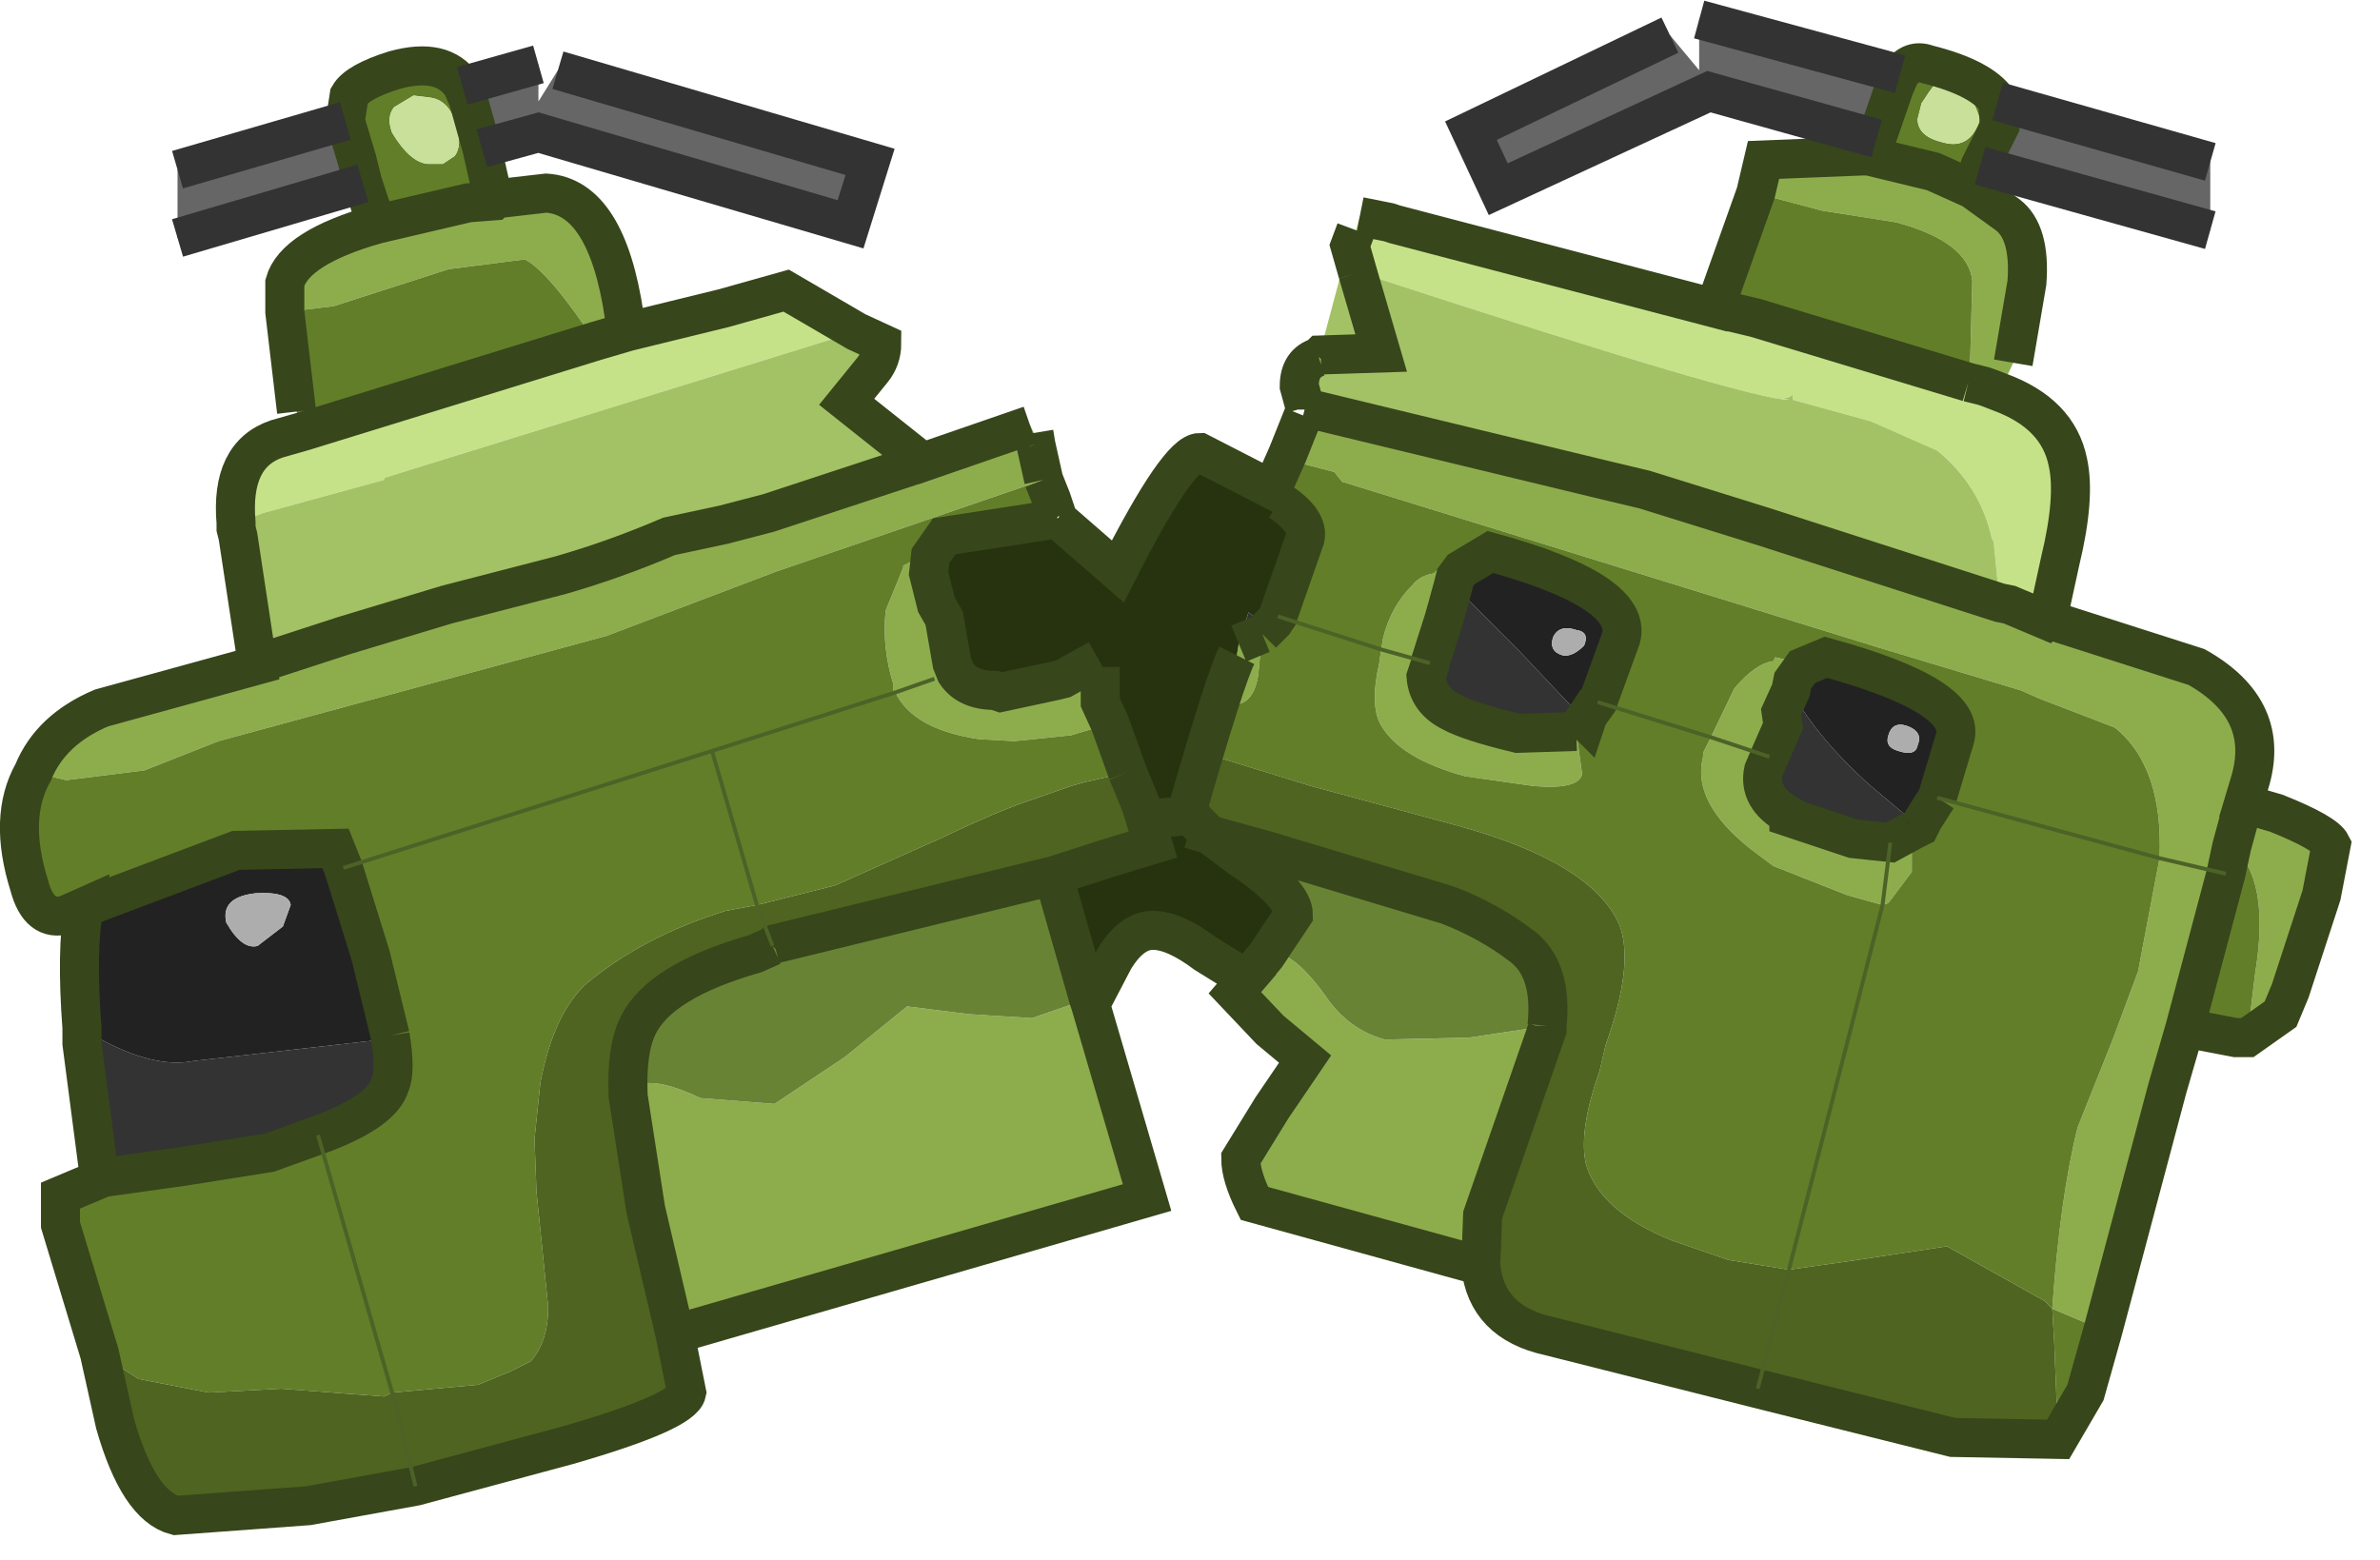 <?xml version="1.0" encoding="utf-8"?>
<svg version="1.1" id="Layer_1"
xmlns="http://www.w3.org/2000/svg"
xmlns:xlink="http://www.w3.org/1999/xlink"
xmlns:author="http://www.sothink.com"
width="61px" height="40px"
xml:space="preserve">
<g id="144" transform="matrix(1, 0, 0, 1, 30.1, 19.7)">
<path style="fill:#8DAD4D;fill-opacity:1" d="M20.45,-14.85L21.35 -14.2Q21.95 -13.75 21.85 -12.45L21.5 -10.4L21.15 -9.65Q20.9 -9.75 20.75 -9.8L20.35 -9.9L20.4 -10.6L20.45 -12.5Q20.35 -13.5 18.5 -14L16.6 -14.3L14.9 -14.75L15.1 -15.6L17.6 -15.7L17.8 -15.7L19.45 -15.3L20.45 -14.85M25.9,6.65L25.45 8.2L23.8 14.4L22.5 13.85Q22.7 11 23.15 9.2L24.05 6.95L24.7 5.2L25.25 2.3Q25.35 -0.05 24.1 -1.05L22.15 -1.8L21.7 -2L18.05 -3.1L4.3 -7.35L4.1 -7.6L2.95 -7.9L3.3 -9.05L3.35 -9.2L3.35 -9.25L11 -7.4L12.05 -7.15L15.1 -6.2L21.15 -4.25L21.4 -4.2L22.35 -3.8L22.4 -3.85L22.45 -3.8L26.2 -2.6Q28.15 -1.5 27.55 0.4L27.4 0.9L28.25 1.15Q29.5 1.65 29.65 1.95L29.4 3.25L28.6 5.7L28.35 6.3L27.5 6.9L27.7 5.25Q28.1 2.8 27.1 2L26.95 2.7L25.9 6.65M2.35,4.8L2.7 4.75Q3.2 4.9 3.85 5.8Q4.45 6.7 5.4 6.95L7.55 6.9L9.55 6.6L9.55 6.7L7.9 11.45L7.85 12.75L2.05 11.15Q1.7 10.45 1.7 10L2.5 8.7L3.35 7.45L2.45 6.7L1.55 5.75L1.85 5.4L2.35 4.8M-13,13.65L-13.55 11.3L-14 8.4L-13.7 8.1Q-13.2 7.95 -12.15 8.45L-10.25 8.6L-8.45 7.4L-6.85 6.1L-5.25 6.3L-3.65 6.4L-2.2 5.9L-2.15 6.05L-0.7 11L-12.8 14.5L-13 13.65M-3.35,-7.4L-10.2 -5.05L-14.55 -3.4L-24.5 -0.7L-26.4 0.05L-28.4 0.3L-29.25 0.1Q-28.8 -1 -27.5 -1.55L-23.5 -2.65L-23.45 -2.7L-21.3 -3.4L-18.65 -4.2L-15.75 -4.95Q-14.35 -5.35 -12.95 -5.95L-11.55 -6.25L-10.4 -6.55L-6.45 -7.85L-3.7 -8.8L-3.6 -8.6L-3.55 -8.3L-3.3 -7.45L-3.35 -7.4M-17.45,-14.55L-17.4 -14.6L-16.1 -14.75Q-14.55 -14.65 -14.1 -11.6L-14 -11.2L-14.85 -10.95Q-16.05 -12.75 -16.65 -13.05L-18.6 -12.8L-21.55 -11.85L-22.8 -11.7L-22.8 -12.45Q-22.55 -13.35 -20.45 -13.95L-18.1 -14.5L-17.45 -14.55M2.15,-2.4Q2.05 -1.75 1.65 -1.65L1.25 -1.65L1.6 -2.9L1.65 -3.2L2.25 -3.45L2.15 -2.4M15.1,0.05Q14.95 0.75 15.75 1.2L15.75 1.25L17.4 1.8L18.35 1.9L18.9 1.6L18.9 2.65L18.3 3.45L18.15 3.5L17.25 3.25L15.35 2.5L14.75 2.05Q13.25 0.85 13.55 -0.3L13.55 -0.4L13.75 -0.8L14.35 -2.05Q14.9 -2.7 15.35 -2.75L15.4 -2.85L15.85 -2.75L16.1 -2.6L15.85 -2.25L15.8 -2L15.55 -1.45L15.6 -1.1L15.25 -0.3L15.1 0.05M10.3,-0.95L10.45 0.15Q10.35 0.55 9.2 0.45L7.45 0.2Q5.8 -0.25 5.3 -1.1Q5 -1.6 5.25 -2.7L5.3 -3.05L5.35 -3.35Q5.55 -4.15 6.1 -4.7Q6.3 -4.95 6.65 -5L6.75 -5.1L7.35 -5.1L7.2 -4.9L7.15 -4.7L7 -4.15L6.9 -3.8L6.55 -2.7L6.55 -2.65L6.45 -2.35Q6.5 -1.75 7.1 -1.45Q7.55 -1.2 8.8 -0.9L10.3 -0.95M-1.65,-1.15L-2.15 -1L-2.65 -0.85L-4.1 -0.7L-5 -0.75Q-6.7 -1 -7.15 -1.95L-7.2 -2L-7.2 -2.15Q-7.5 -3.1 -7.4 -4.05L-6.95 -5.15L-6.95 -5.2L-6.55 -5.4L-6.25 -5.45L-6.3 -5L-6.25 -4.8L-6.1 -4.2L-5.9 -3.85L-5.7 -2.7L-5.6 -2.45Q-5.3 -2 -4.6 -2L-4.45 -1.95L-3.05 -2.25L-2.85 -2.3L-1.95 -2.8L-1.9 -2.6L-1.5 -1.25L-1.65 -1.15" />
<path style="fill:#666666;fill-opacity:1" d="M18.45,-17.45L18 -16.15L13.7 -17.35L8.3 -14.85L7.6 -16.35L12.7 -18.8L13.45 -17.9L13.45 -19.2L18.6 -17.8L18.45 -17.45M21.15,-16.45L21.1 -17.1L26.55 -15.55L26.55 -13.8L20.65 -15.45L21.15 -16.45M-20.95,-15.6L-20.8 -15L-25.55 -13.6L-25.55 -15.35L-21.25 -16.6L-20.95 -15.6M-18.1,-17.15L-18.25 -17.5L-16.3 -18.05L-16.3 -17.1L-15.8 -17.9L-7.8 -15.55L-8.3 -13.95L-16.3 -16.3L-17.75 -15.9L-18.1 -17.15" />
<path style="fill:#627E29;fill-opacity:1" d="M20.65,-15.45L20.45 -14.85L19.45 -15.3L17.8 -15.7L18 -16.15L18.45 -17.45L18.6 -17.8Q18.9 -18.2 19.3 -18.05Q20.7 -17.7 21.1 -17.1L21.15 -16.45L20.65 -15.45M26.95,2.7L27.1 2Q28.1 2.8 27.7 5.25L27.5 6.9L27.2 6.9L25.9 6.65L26.95 2.7M22.3,13.65L19.8 12.25L17.5 12.6L15.75 12.85L14.2 12.6L12.75 12.1Q10.9 11.35 10.55 10.15Q10.35 9.3 10.9 7.75L11.05 7.1Q11.8 5 11.4 4Q10.7 2.4 7.2 1.45L3.5 0.45L0.9 -0.35L1.25 -1.65L1.65 -1.65Q2.05 -1.75 2.15 -2.4L2.25 -3.45L2.3 -3.5L2.4 -3.6L2.55 -3.75L2.65 -3.9L3.35 -5.9Q3.45 -6.35 2.7 -6.85L2.75 -7.1L2.95 -7.9L4.1 -7.6L4.3 -7.35L18.05 -3.1L21.7 -2L22.15 -1.8L24.1 -1.05Q25.35 -0.05 25.25 2.3L24.7 5.2L24.05 6.95L23.15 9.2Q22.7 11 22.5 13.85L23.8 14.4L23.35 16L22.65 17.2L22.55 14.7L22.5 13.85L22.3 13.65M-21.95,9.4Q-20.3 8.8 -20.1 8.1Q-19.95 7.75 -20.1 6.85L-20.6 4.8L-21.3 2.55L-21.5 2.05L-24.05 2.1L-27.9 3.55L-27.95 3.55L-28.4 3.75Q-29.1 3.95 -29.35 3Q-29.9 1.25 -29.25 0.1L-28.4 0.3L-26.4 0.05L-24.5 -0.7L-14.55 -3.4L-10.2 -5.05L-3.35 -7.4L-3.3 -7.45L-3.15 -6.9L-3 -6.45L-3 -6.4L-5.9 -5.95L-6.25 -5.45L-6.55 -5.4L-6.95 -5.2L-6.95 -5.15L-7.4 -4.05Q-7.5 -3.1 -7.2 -2.15L-7.2 -2L-7.15 -1.95Q-6.7 -1 -5 -0.75L-4.1 -0.7L-2.65 -0.85L-2.15 -1L-1.65 -1.15L-1.5 -1.25L-1.1 0.05L-1.2 0.1L-2.3 0.35L-2.65 0.45L-3.65 0.8Q-4.55 1.1 -5.9 1.75L-8.7 3L-10.7 3.5L-11.5 3.65Q-13.6 4.3 -15.05 5.5Q-15.9 6.25 -16.25 8.05L-16.4 9.5L-16.35 10.85L-16.05 13.8Q-16.05 14.7 -16.5 15.2L-17 15.45L-17.85 15.8L-20.05 16L-20.25 16.1L-22.9 15.9L-24.75 16L-26.55 15.65L-27.55 15L-28.55 11.7L-28.55 10.95L-27.6 10.55L-27.55 10.5L-25.4 10.2L-23.2 9.85L-21.95 9.4M-22.3,-8.65L-22.5 -9.15L-22.8 -11.7L-21.55 -11.85L-18.6 -12.8L-16.65 -13.05Q-16.05 -12.75 -14.85 -10.95L-22.3 -8.65M-18.1,-14.5L-20.45 -13.95L-20.8 -15L-20.95 -15.6L-21.25 -16.6L-21.15 -17.25Q-20.95 -17.6 -20 -17.9Q-18.75 -18.25 -18.25 -17.5L-18.1 -17.15L-17.75 -15.9L-17.5 -14.8L-17.45 -14.55L-18.1 -14.5M13.85,-11.8L14.9 -14.75L16.6 -14.3L18.5 -14Q20.35 -13.5 20.45 -12.5L20.4 -10.6L20.35 -9.9L14.9 -11.55L13.85 -11.8M19.35,-17.35L19.15 -17.05L19.05 -16.65Q19.05 -16.2 19.7 -16.05Q20.4 -15.85 20.65 -16.65L20.4 -17.3L20.3 -17.35L19.5 -17.55L19.35 -17.35M18.9,1.6L19.1 1.5L19.2 1.3L19.55 0.75L20 -0.75Q20.35 -1.85 16.7 -2.85L16.1 -2.6L15.85 -2.75L15.4 -2.85L15.35 -2.75Q14.9 -2.7 14.35 -2.05L13.75 -0.8L13.55 -0.4L13.55 -0.3Q13.25 0.85 14.75 2.05L15.35 2.5L17.25 3.25L18.15 3.5L18.3 3.45L18.9 2.65L18.9 1.6M11.45,-3.35Q11.75 -4.55 8.1 -5.55L7.35 -5.1L6.75 -5.1L6.65 -5Q6.3 -4.95 6.1 -4.7Q5.55 -4.15 5.35 -3.35L5.3 -3.05L5.25 -2.7Q5 -1.6 5.3 -1.1Q5.8 -0.25 7.45 0.2L9.2 0.45Q10.35 0.55 10.45 0.15L10.3 -0.95L10.5 -1.25L10.55 -1.2L10.6 -1.35L10.85 -1.7L11.45 -3.35M-19.5,-17.25L-20 -16.95Q-20.2 -16.7 -20.05 -16.3Q-19.6 -15.55 -19.15 -15.5L-18.75 -15.5L-18.45 -15.7Q-18.25 -15.95 -18.4 -16.5Q-18.6 -17.15 -19.1 -17.2L-19.5 -17.25" />
<path style="fill:#C8E09A;fill-opacity:1" d="M19.5,-17.55L20.3 -17.35L20.4 -17.3L20.65 -16.65Q20.4 -15.85 19.7 -16.05Q19.05 -16.2 19.05 -16.65L19.15 -17.05L19.35 -17.35L19.5 -17.55M-19.1,-17.2Q-18.6 -17.15 -18.4 -16.5Q-18.25 -15.95 -18.45 -15.7L-18.75 -15.5L-19.15 -15.5Q-19.6 -15.55 -20.05 -16.3Q-20.2 -16.7 -20 -16.95L-19.5 -17.25L-19.1 -17.2" />
<path style="fill:#C5E289;fill-opacity:1" d="M14.9,-11.55L20.35 -9.9L20.75 -9.8Q20.9 -9.75 21.15 -9.65Q22.65 -9.1 22.9 -7.85Q23.1 -6.95 22.7 -5.3L22.45 -4.15L22.4 -4L22.4 -3.85L22.35 -3.8L21.4 -4.2L21.15 -4.25L21 -5.8L20.95 -5.9Q20.65 -7.25 19.55 -8.15L17.85 -8.9L15.85 -9.45L15.85 -9.6Q15.8 -9.5 15.6 -9.5L15.75 -9.45Q14.75 -9.45 5.25 -12.55L4.7 -12.7L4.3 -12.8L4.5 -13.4L4.65 -13.8L4.75 -14.15L5.5 -14L5.65 -13.95L13.85 -11.8L14.9 -11.55M-14.85,-10.95L-14 -11.2L-11.55 -11.8L-9.95 -12.25L-8.15 -11.2L-20.25 -7.45L-20.25 -7.4L-23.35 -6.55L-24.05 -6.3Q-24.2 -8.05 -23 -8.45L-22.3 -8.65L-14.85 -10.95" />
<path style="fill:#A3C265;fill-opacity:1" d="M-23.5,-2.65L-24 -5.95L-24.05 -6.15L-24.05 -6.3L-23.35 -6.55L-20.25 -7.4L-20.25 -7.45L-8.15 -11.2L-7.5 -10.9Q-7.5 -10.5 -7.75 -10.2L-8.4 -9.4L-6.45 -7.85L-10.4 -6.55L-11.55 -6.25L-12.95 -5.95Q-14.35 -5.35 -15.75 -4.95L-18.65 -4.2L-21.3 -3.4L-23.45 -2.7L-23.5 -2.65M15.1,-6.2L12.05 -7.15L11 -7.4L3.35 -9.25L3.7 -10.55L4.3 -12.8L4.7 -12.7L5.25 -12.55Q14.75 -9.45 15.75 -9.45L15.6 -9.5Q15.8 -9.5 15.85 -9.6L15.85 -9.45L17.85 -8.9L19.55 -8.15Q20.65 -7.25 20.95 -5.9L21 -5.8L21.15 -4.25L15.1 -6.2" />
<path style="fill:#27330F;fill-opacity:1" d="M-2.2,5.9L-3.1 2.75L-1.7 2.3L-0.55 1.95L-0.7 1.45L-0.85 0.95L-1.1 0.05L-1.5 -1.25L-1.9 -2.6L-1.95 -2.8L-2.85 -2.3L-3.05 -2.25L-4.45 -1.95L-4.6 -2Q-5.3 -2 -5.6 -2.45L-5.7 -2.7L-5.9 -3.85L-6.1 -4.2L-6.25 -4.8L-6.3 -5L-6.25 -5.45L-5.9 -5.95L-3 -6.4L-1.45 -5.05Q0.1 -8.1 0.65 -8.1L2.5 -7.15L2.75 -7.1L2.7 -6.85Q3.45 -6.35 3.35 -5.9L2.65 -3.9L2.55 -3.75L2.4 -3.6L1.9 -4L1.65 -3.2L1.6 -2.9Q1.3 -2.3 0.35 1L0.45 1.2L0.5 1.3L0.4 1.55L0.9 1.7L1.7 2.3Q3.05 3.2 3.05 3.75L2.35 4.8L1.85 5.4L0.8 4.75Q0 4.15 -0.55 4.15Q-1.1 4.15 -1.55 4.9L-2.15 6.05L-2.2 5.9" />
<path style="fill:#333333;fill-opacity:1" d="M-23.2,9.85L-25.4 10.2L-27.55 10.5L-28 7.05L-28 6.65L-27.6 6.9Q-26.15 7.7 -25.15 7.5L-20.3 6.95L-20.1 6.85Q-19.95 7.75 -20.1 8.1Q-20.3 8.8 -21.95 9.4L-23.2 9.85M1.9,-4L2.4 -3.6L2.3 -3.5L2.25 -3.45L1.65 -3.2L1.9 -4M10.5,-1.25L10.3 -0.95L8.8 -0.9Q7.55 -1.2 7.1 -1.45Q6.5 -1.75 6.45 -2.35L6.55 -2.65L6.55 -2.7L6.9 -3.8L7 -4.15L7.15 -4.7L8.85 -3L10.5 -1.25M15.25,-0.3L15.6 -1.1L15.55 -1.45L15.8 -2Q16.5 -0.75 17.85 0.45L19.1 1.5L18.9 1.6L18.35 1.9L17.4 1.8L15.75 1.25L15.75 1.2Q14.95 0.75 15.1 0.05L15.25 -0.3" />
<path style="fill:#232222;fill-opacity:1" d="M-28,6.65Q-28.15 4.65 -27.95 3.55L-27.9 3.55L-24.05 2.1L-21.5 2.05L-21.3 2.55L-20.6 4.8L-20.1 6.85L-20.3 6.95L-25.15 7.5Q-26.15 7.7 -27.6 6.9L-28 6.65M8.85,-3L7.15 -4.7L7.2 -4.9L7.35 -5.1L8.1 -5.55Q11.75 -4.55 11.45 -3.35L10.85 -1.7L10.6 -1.35L10.55 -1.2L10.5 -1.25L8.85 -3M9.95,-2.9Q10.2 -2.85 10.5 -3.15Q10.65 -3.5 10.3 -3.55Q9.85 -3.7 9.7 -3.35Q9.6 -3 9.95 -2.9M15.8,-2L15.85 -2.25L16.1 -2.6L16.7 -2.85Q20.35 -1.85 20 -0.75L19.55 0.75L19.2 1.3L19.1 1.5L17.85 0.45Q16.5 -0.75 15.8 -2M18.3,-0.85Q18.2 -0.55 18.55 -0.45Q19 -0.3 19.05 -0.6Q19.2 -0.95 18.75 -1.1Q18.4 -1.2 18.3 -0.85M-22.85,4.05L-22.65 3.5Q-22.7 3.15 -23.55 3.2Q-24.45 3.3 -24.3 3.95Q-23.9 4.65 -23.5 4.55L-22.85 4.05" />
<path style="fill:#ADADAD;fill-opacity:1" d="M9.7,-3.35Q9.85 -3.7 10.3 -3.55Q10.65 -3.5 10.5 -3.15Q10.2 -2.85 9.95 -2.9Q9.6 -3 9.7 -3.35M18.75,-1.1Q19.2 -0.95 19.05 -0.6Q19 -0.3 18.55 -0.45Q18.2 -0.55 18.3 -0.85Q18.4 -1.2 18.75 -1.1M-23.5,4.55Q-23.9 4.65 -24.3 3.95Q-24.45 3.3 -23.55 3.2Q-22.7 3.15 -22.65 3.5L-22.85 4.05L-23.5 4.55" />
<path style="fill:#4E6420;fill-opacity:1" d="M0.4,1.55L0.5 1.3L0.9 -0.35L3.5 0.45L7.2 1.45Q10.7 2.4 11.4 4Q11.8 5 11.05 7.1L10.9 7.75Q10.35 9.3 10.55 10.15Q10.9 11.35 12.75 12.1L14.2 12.6L15.75 12.85L17.5 12.6L19.8 12.25L22.3 13.65L22.5 13.85L22.55 14.7L22.65 17.2L19.95 17.15L14.95 15.9L9.6 14.55Q8 14.2 7.85 12.75L7.9 11.45L9.55 6.7L9.55 6.6Q9.7 5.15 8.9 4.55Q8.05 3.9 7 3.5L2.35 2.1L0.9 1.7L0.4 1.55M-20.05,16L-17.85 15.8L-17 15.45L-16.5 15.2Q-16.05 14.7 -16.05 13.8L-16.35 10.85L-16.4 9.5L-16.25 8.05Q-15.9 6.25 -15.05 5.5Q-13.6 4.3 -11.5 3.65L-10.7 3.5L-8.7 3L-5.9 1.75Q-4.55 1.1 -3.65 0.8L-2.65 0.45L-2.3 0.35L-1.2 0.1L-1.1 0.05L-0.85 0.95L-0.7 1.45L-0.55 1.95L-1.7 2.3L-3.1 2.75L-10.25 4.5L-10.3 4.55L-10.75 4.75Q-13.2 5.45 -13.75 6.6Q-14.05 7.2 -14 8.4L-13.55 11.3L-13 13.65L-12.8 14.5L-12.5 16Q-12.6 16.5 -15.55 17.35L-19.45 18.4L-22.2 18.9L-25.6 19.15Q-26.55 18.9 -27.15 16.8L-27.55 15L-26.55 15.65L-24.75 16L-22.9 15.9L-20.25 16.1L-20.05 16" />
<path style="fill:#688334;fill-opacity:1" d="M7.55,6.9L5.4 6.95Q4.45 6.7 3.85 5.8Q3.2 4.9 2.7 4.75L2.35 4.8L3.05 3.75Q3.05 3.2 1.7 2.3L0.9 1.7L2.35 2.1L7 3.5Q8.05 3.9 8.9 4.55Q9.7 5.15 9.55 6.6L7.55 6.9M-13.75,6.6Q-13.2 5.45 -10.75 4.75L-10.3 4.55L-10.25 4.5L-3.1 2.75L-2.2 5.9L-3.65 6.4L-5.25 6.3L-6.85 6.1L-8.45 7.4L-10.25 8.6L-12.15 8.45Q-13.2 7.95 -13.7 8.1L-14 8.4Q-14.05 7.2 -13.75 6.6" />
<path style="fill:none;stroke-width:1;stroke-linecap:butt;stroke-linejoin:miter;stroke-miterlimit:3;stroke:#37461B;stroke-opacity:1" d="M4.75,-14.15L5.5 -14L5.65 -13.95L13.85 -11.8L14.9 -14.75L15.1 -15.6L17.6 -15.7L17.8 -15.7L18 -16.15L18.45 -17.45L18.6 -17.8Q18.9 -18.2 19.3 -18.05Q20.7 -17.7 21.1 -17.1L21.15 -16.45L20.65 -15.45L20.45 -14.85L21.35 -14.2Q21.95 -13.75 21.85 -12.45L21.5 -10.4M20.35,-9.9L20.75 -9.8Q20.9 -9.75 21.15 -9.65Q22.65 -9.1 22.9 -7.85Q23.1 -6.95 22.7 -5.3L22.45 -4.15L22.4 -4M3.35,-9.25L11 -7.4L12.05 -7.15L15.1 -6.2L21.15 -4.25L21.4 -4.2L22.35 -3.8L22.4 -3.85L22.45 -3.8L26.2 -2.6Q28.15 -1.5 27.55 0.4L27.4 0.9L28.25 1.15Q29.5 1.65 29.65 1.95L29.4 3.25L28.6 5.7L28.35 6.3L27.5 6.9L27.2 6.9L25.9 6.65L25.45 8.2L23.8 14.4L23.35 16L22.65 17.2L19.95 17.15L14.95 15.9L9.6 14.55Q8 14.2 7.85 12.75L2.05 11.15Q1.7 10.45 1.7 10L2.5 8.7L3.35 7.45L2.45 6.7L1.55 5.75L1.85 5.4L0.8 4.75Q0 4.15 -0.55 4.15Q-1.1 4.15 -1.55 4.9L-2.15 6.05L-0.7 11L-12.8 14.5L-12.5 16Q-12.6 16.5 -15.55 17.35L-19.45 18.4L-22.2 18.9L-25.6 19.15Q-26.55 18.9 -27.15 16.8L-27.55 15L-28.55 11.7L-28.55 10.95L-27.6 10.55L-27.55 10.5L-28 7.05L-28 6.65Q-28.15 4.65 -27.95 3.55L-28.4 3.75Q-29.1 3.95 -29.35 3Q-29.9 1.25 -29.25 0.1Q-28.8 -1 -27.5 -1.55L-23.5 -2.65L-24 -5.95L-24.05 -6.15L-24.05 -6.3Q-24.2 -8.05 -23 -8.45L-22.3 -8.65L-14.85 -10.95L-14 -11.2L-11.55 -11.8L-9.95 -12.25L-8.15 -11.2L-7.5 -10.9Q-7.5 -10.5 -7.75 -10.2L-8.4 -9.4L-6.45 -7.85L-3.7 -8.8M-22.5,-9.15L-22.8 -11.7L-22.8 -12.45Q-22.55 -13.35 -20.45 -13.95L-20.8 -15L-20.95 -15.6L-21.25 -16.6L-21.15 -17.25Q-20.95 -17.6 -20 -17.9Q-18.75 -18.25 -18.25 -17.5L-18.1 -17.15L-17.75 -15.9L-17.5 -14.8M-20.45,-13.95L-18.1 -14.5L-17.45 -14.55L-17.4 -14.6L-16.1 -14.75Q-14.55 -14.65 -14.1 -11.6M-3.6,-8.6L-3.55 -8.3M-3.35,-7.4L-3.15 -6.9L-3 -6.45M-3,-6.4L-1.45 -5.05Q0.1 -8.1 0.65 -8.1L2.5 -7.15L2.9 -8.05L3.3 -9.05M3.35,-9.2L3.35 -9.25L3.2 -9.8Q3.2 -10.4 3.7 -10.55M4.7,-12.7L4.5 -13.4L4.65 -13.8M17.8,-15.7L19.45 -15.3L20.45 -14.85M4.7,-12.7L5.3 -10.65L3.75 -10.6L3.7 -10.55M25.9,6.65L26.95 2.7L27.1 2L27.4 0.9M2.25,-3.45L2.3 -3.5L2.4 -3.6L2.55 -3.75L2.65 -3.9L3.35 -5.9Q3.45 -6.35 2.7 -6.85M2.25,-3.45L1.65 -3.2M6.55,-2.7L6.9 -3.8L7 -4.15L7.15 -4.7L7.2 -4.9L7.35 -5.1L8.1 -5.55Q11.75 -4.55 11.45 -3.35L10.85 -1.7L10.6 -1.35L10.55 -1.2L10.5 -1.25L10.3 -0.95M6.55,-2.7L6.55 -2.65L6.45 -2.35Q6.5 -1.75 7.1 -1.45Q7.55 -1.2 8.8 -0.9L10.3 -0.95M20.35,-9.9L14.9 -11.55L13.85 -11.8M18.9,1.6L18.35 1.9L17.4 1.8L15.75 1.25L15.75 1.2Q14.95 0.75 15.1 0.05L15.25 -0.3L15.6 -1.1L15.55 -1.45L15.8 -2L15.85 -2.25L16.1 -2.6L16.7 -2.85Q20.35 -1.85 20 -0.75L19.55 0.75M18.9,1.6L19.1 1.5L19.2 1.3L19.55 0.75M9.55,6.6Q9.7 5.15 8.9 4.55Q8.05 3.9 7 3.5L2.35 2.1L0.9 1.7L1.7 2.3Q3.05 3.2 3.05 3.75L2.35 4.8L1.85 5.4M9.55,6.6L9.55 6.7L7.9 11.45L7.85 12.75M1.6,-2.9Q1.3 -2.3 0.35 1L0.45 1.2L0.5 1.3L0.9 1.7L0.4 1.55M-6.45,-7.85L-10.4 -6.55L-11.55 -6.25L-12.95 -5.95Q-14.35 -5.35 -15.75 -4.95L-18.65 -4.2L-21.3 -3.4L-23.45 -2.7L-23.5 -2.65M-3.35,-7.4L-3.55 -8.3M-3,-6.4L-5.9 -5.95L-6.25 -5.45L-6.3 -5L-6.25 -4.8L-6.1 -4.2L-5.9 -3.85L-5.7 -2.7L-5.6 -2.45Q-5.3 -2 -4.6 -2L-4.45 -1.95L-3.05 -2.25L-2.85 -2.3L-1.95 -2.8M-1.2,0.1L-0.85 0.95L-0.7 1.45L-0.7 1.3L0.45 1.2M-1.2,0.1L-1.65 -1.15L-1.9 -1.7L-1.9 -2.6M-0.7,1.45L-0.55 1.95L-1.7 2.3L-3.1 2.75L-2.2 5.9L-2.15 6.05M-10.3,4.55L-10.25 4.5L-3.1 2.75M-10.3,4.55L-10.75 4.75Q-13.2 5.45 -13.75 6.6Q-14.05 7.2 -14 8.4L-13.55 11.3L-13 13.65L-12.8 14.5M-20.1,6.85Q-19.95 7.75 -20.1 8.1Q-20.3 8.8 -21.95 9.4M-20.1,6.85L-20.6 4.8L-21.3 2.55L-21.5 2.05L-24.05 2.1L-27.9 3.55L-27.95 3.55M-27.55,10.5L-25.4 10.2L-23.2 9.85L-21.95 9.4" />
<path style="fill:none;stroke-width:1;stroke-linecap:butt;stroke-linejoin:miter;stroke-miterlimit:3;stroke:#333333;stroke-opacity:1" d="M18,-16.15L13.7 -17.35L8.3 -14.85L7.6 -16.35L12.7 -18.8M13.45,-19.2L18.6 -17.8M21.1,-17.1L26.55 -15.55M26.55,-13.8L20.65 -15.45M-20.8,-15L-25.55 -13.6M-25.55,-15.35L-21.25 -16.6M-18.25,-17.5L-16.3 -18.05M-15.8,-17.9L-7.8 -15.55L-8.3 -13.95L-16.3 -16.3L-17.75 -15.9" />
<path style="fill:none;stroke-width:0.1;stroke-linecap:butt;stroke-linejoin:miter;stroke-miterlimit:3;stroke:#4D6227;stroke-opacity:1" d="M19.55,0.75L25.25 2.3L26.95 2.7M15.75,12.85L18.15 3.5M13.75,-0.8L10.85 -1.7M5.3,-3.05L2.65 -3.9M5.3,-3.05L6.55 -2.7M13.75,-0.8L15.25 -0.3M18.35,1.9L18.15 3.5M15.75,12.85L14.95 15.9M-21.3,2.55L-11.85 -0.45L-7.15 -1.95L-6.15 -2.3M-10.7,3.5L-10.3 4.55M-10.7,3.5L-11.85 -0.45M-21.95,9.4L-20.05 16L-19.45 18.4" />
</g>
</svg>
